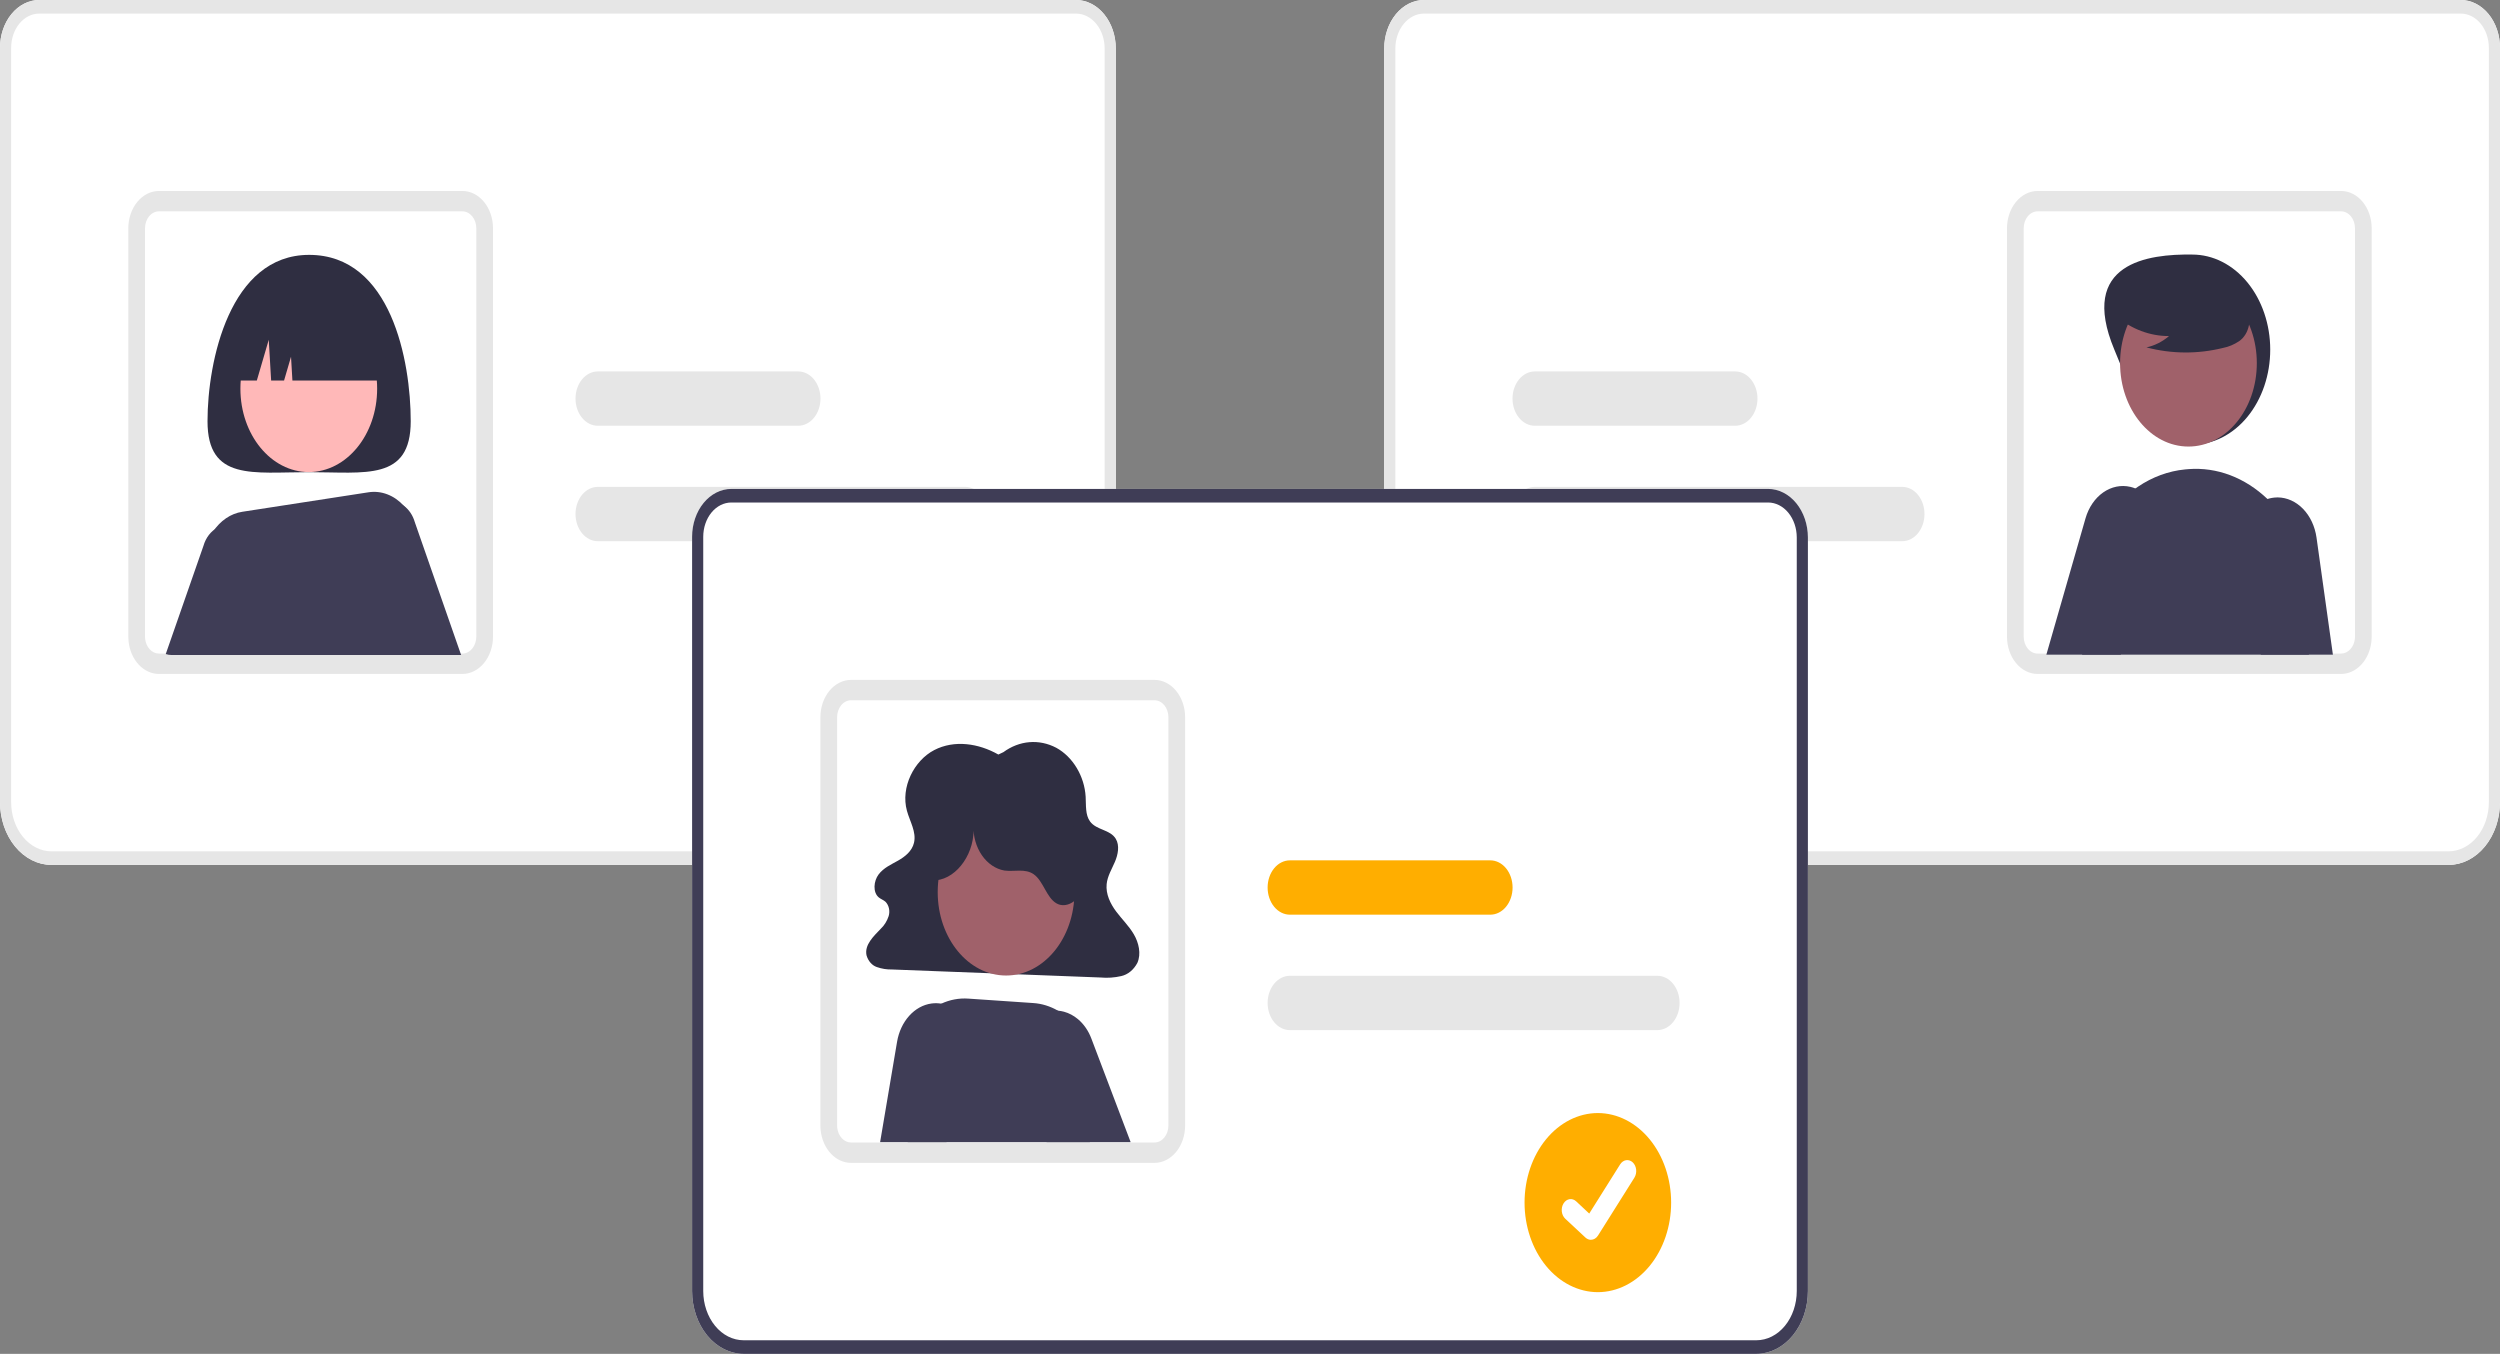 <svg width="325" height="176" viewBox="0 0 325 176" fill="none" xmlns="http://www.w3.org/2000/svg">
<rect x="0" y="0" width="325" height="176" fill="#808080" stroke="none"/>
<g clip-path="url(#clip0_26_19)">
<path d="M138.359 112.44H6.695C4.92 112.438 3.218 111.577 1.963 110.046C0.708 108.515 0.002 106.439 0 104.274V6.218C0.001 4.57 0.539 2.989 1.495 1.823C2.451 0.658 3.746 0.002 5.098 0H139.88C141.252 0.002 142.567 0.667 143.537 1.85C144.507 3.034 145.052 4.638 145.054 6.311V104.274C145.052 106.439 144.346 108.515 143.091 110.046C141.836 111.577 140.134 112.438 138.359 112.44Z" fill="white"/>
<path d="M138.359 112.44H6.695C4.92 112.438 3.218 111.577 1.963 110.046C0.708 108.515 0.002 106.439 0 104.274V6.218C0.001 4.57 0.539 2.989 1.495 1.823C2.451 0.658 3.746 0.002 5.098 0H139.88C141.252 0.002 142.567 0.667 143.537 1.85C144.507 3.034 145.052 4.638 145.054 6.311V104.274C145.052 106.439 144.346 108.515 143.091 110.046C141.836 111.577 140.134 112.438 138.359 112.44ZM5.098 1.766C4.13 1.767 3.202 2.237 2.518 3.071C1.834 3.906 1.449 5.038 1.448 6.218V104.274C1.449 105.971 2.002 107.598 2.986 108.798C3.97 109.998 5.304 110.673 6.695 110.675H138.359C139.75 110.673 141.084 109.998 142.068 108.798C143.051 107.598 143.605 105.971 143.606 104.274V6.311C143.605 5.106 143.212 3.95 142.514 3.098C141.815 2.246 140.868 1.767 139.88 1.766H5.098Z" fill="#E6E6E6"/>
<path d="M60.112 87.614H20.66C19.695 87.612 18.763 87.183 18.037 86.407C17.311 85.631 16.841 84.56 16.714 83.393C16.69 83.183 16.678 82.971 16.679 82.758V29.682C16.681 28.394 17.1 27.16 17.847 26.25C18.593 25.34 19.605 24.828 20.66 24.826H60.112C61.167 24.828 62.179 25.34 62.925 26.25C63.671 27.16 64.091 28.394 64.092 29.682V82.758C64.091 84.046 63.671 85.28 62.925 86.19C62.179 87.1 61.167 87.612 60.112 87.614ZM20.66 27.475C20.18 27.475 19.72 27.708 19.381 28.122C19.042 28.535 18.851 29.096 18.851 29.682V82.758C18.85 82.849 18.855 82.94 18.864 83.03C18.92 83.563 19.133 84.054 19.463 84.41C19.794 84.767 20.219 84.964 20.66 84.965H60.112C60.591 84.965 61.051 84.732 61.391 84.318C61.73 83.904 61.921 83.344 61.921 82.758V29.682C61.921 29.096 61.73 28.535 61.391 28.122C61.051 27.708 60.591 27.475 60.112 27.475H20.66Z" fill="#E6E6E6"/>
<path d="M125.479 70.355H77.712C76.944 70.355 76.207 69.983 75.665 69.321C75.122 68.659 74.817 67.761 74.817 66.824C74.817 65.888 75.122 64.99 75.665 64.327C76.207 63.665 76.944 63.293 77.712 63.293H125.479C126.247 63.293 126.983 63.665 127.526 64.327C128.069 64.99 128.374 65.888 128.374 66.824C128.374 67.761 128.069 68.659 127.526 69.321C126.983 69.983 126.247 70.355 125.479 70.355Z" fill="#E6E6E6"/>
<path d="M103.767 55.348H77.712C76.944 55.348 76.207 54.976 75.665 54.314C75.122 53.652 74.817 52.754 74.817 51.817C74.817 50.881 75.122 49.983 75.665 49.32C76.207 48.658 76.944 48.286 77.712 48.286H103.767C104.535 48.286 105.271 48.658 105.814 49.32C106.357 49.983 106.662 50.881 106.662 51.817C106.662 52.754 106.357 53.652 105.814 54.314C105.271 54.976 104.535 55.348 103.767 55.348Z" fill="#E6E6E6"/>
<path d="M53.394 54.761C53.394 62.562 47.48 61.382 40.185 61.382C32.891 61.382 26.977 62.562 26.977 54.761C26.977 46.961 29.866 33.133 40.185 33.133C50.861 33.133 53.394 46.961 53.394 54.761Z" fill="#2F2E41"/>
<path d="M53.928 67.89C53.673 66.993 53.166 66.236 52.495 65.754C52.366 65.657 52.23 65.572 52.09 65.502C51.502 65.204 50.856 65.121 50.23 65.264C49.604 65.406 49.026 65.768 48.566 66.305C48.106 66.842 47.784 67.531 47.64 68.288C47.496 69.044 47.536 69.835 47.755 70.565L53.016 85.153H59.946L53.928 67.89Z" fill="#3F3D56"/>
<path d="M30.967 68.684C30.551 68.439 30.098 68.304 29.636 68.288C29.174 68.272 28.715 68.375 28.288 68.59C27.861 68.805 27.477 69.129 27.16 69.538C26.842 69.948 26.6 70.434 26.447 70.966L21.548 85.025C21.799 85.11 22.058 85.153 22.318 85.153H28.467L32.621 73.641C32.898 72.712 32.882 71.69 32.577 70.774C32.271 69.858 31.698 69.114 30.967 68.684Z" fill="#3F3D56"/>
<path d="M40.141 61.369C45.05 61.369 49.029 56.515 49.029 50.528C49.029 44.541 45.05 39.687 40.141 39.687C35.233 39.687 31.253 44.541 31.253 50.528C31.253 56.515 35.233 61.369 40.141 61.369Z" fill="#FFB8B8"/>
<path d="M52.651 65.926C52.6 65.868 52.55 65.806 52.495 65.754C51.876 65.072 51.142 64.563 50.346 64.26C49.549 63.958 48.709 63.869 47.881 64.001L31.503 66.53C30.002 66.757 28.633 67.687 27.686 69.124C26.739 70.561 26.288 72.392 26.429 74.228C26.654 77.309 27.015 81.198 27.595 85.153H53.469L54.42 71.664C54.497 70.607 54.378 69.542 54.071 68.549C53.765 67.556 53.279 66.659 52.651 65.926Z" fill="#3F3D56"/>
<path d="M29.872 49.465H33.388L34.938 44.168L35.248 49.465H36.929L37.833 46.375L38.014 49.465H50.499C50.499 46.421 49.508 43.502 47.743 41.35C45.979 39.198 43.586 37.989 41.09 37.989H39.281C36.785 37.989 34.392 39.198 32.628 41.35C30.863 43.502 29.872 46.421 29.872 49.465Z" fill="#2F2E41"/>
<path d="M179.946 104.274V6.311C179.948 4.638 180.493 3.034 181.463 1.85C182.433 0.667 183.748 0.002 185.12 0H319.902C321.254 0.002 322.549 0.658 323.505 1.823C324.461 2.989 324.999 4.57 325 6.218V104.274C324.998 106.439 324.292 108.515 323.037 110.046C321.782 111.577 320.08 112.438 318.305 112.44H186.641C184.866 112.438 183.164 111.577 181.909 110.046C180.654 108.515 179.948 106.439 179.946 104.274Z" fill="white"/>
<path d="M179.946 104.274V6.311C179.948 4.638 180.493 3.034 181.463 1.85C182.433 0.667 183.748 0.002 185.12 0H319.902C321.254 0.002 322.549 0.658 323.505 1.823C324.461 2.989 324.999 4.57 325 6.218V104.274C324.998 106.439 324.292 108.515 323.037 110.046C321.782 111.577 320.08 112.438 318.305 112.44H186.641C184.866 112.438 183.164 111.577 181.909 110.046C180.654 108.515 179.948 106.439 179.946 104.274ZM185.12 1.766C184.132 1.767 183.185 2.246 182.486 3.098C181.788 3.95 181.395 5.106 181.394 6.311V104.274C181.395 105.971 181.949 107.598 182.932 108.798C183.916 109.998 185.25 110.673 186.641 110.675H318.305C319.696 110.673 321.03 109.998 322.014 108.798C322.998 107.598 323.551 105.971 323.553 104.274V6.218C323.551 5.038 323.166 3.906 322.482 3.071C321.798 2.237 320.87 1.767 319.902 1.766H185.12Z" fill="#E6E6E6"/>
<path d="M260.908 82.758V29.682C260.909 28.394 261.329 27.16 262.075 26.25C262.821 25.34 263.833 24.828 264.888 24.826H304.34C305.395 24.828 306.407 25.34 307.153 26.25C307.9 27.16 308.319 28.394 308.321 29.682V82.758C308.322 82.971 308.31 83.183 308.286 83.393C308.159 84.56 307.689 85.631 306.963 86.407C306.237 87.183 305.305 87.612 304.34 87.614H264.888C263.833 87.612 262.821 87.1 262.075 86.19C261.329 85.28 260.909 84.046 260.908 82.758ZM264.888 27.475C264.409 27.475 263.949 27.708 263.609 28.122C263.27 28.535 263.079 29.096 263.079 29.682V82.758C263.079 83.344 263.27 83.904 263.609 84.318C263.949 84.732 264.409 84.965 264.888 84.965H304.34C304.781 84.964 305.206 84.767 305.537 84.41C305.867 84.054 306.08 83.563 306.136 83.03C306.145 82.94 306.15 82.849 306.149 82.758V29.682C306.149 29.096 305.958 28.535 305.619 28.122C305.28 27.708 304.82 27.475 304.34 27.475H264.888Z" fill="#E6E6E6"/>
<path d="M196.626 66.824C196.627 65.888 196.932 64.991 197.475 64.329C198.017 63.667 198.753 63.294 199.521 63.293H247.288C248.056 63.293 248.793 63.665 249.335 64.327C249.878 64.99 250.183 65.888 250.183 66.824C250.183 67.761 249.878 68.659 249.335 69.321C248.793 69.983 248.056 70.355 247.288 70.355H199.521C198.753 70.354 198.017 69.982 197.475 69.32C196.932 68.658 196.627 67.76 196.626 66.824Z" fill="#E6E6E6"/>
<path d="M196.626 51.817C196.627 50.881 196.932 49.983 197.475 49.322C198.017 48.66 198.753 48.287 199.521 48.286H225.576C226.344 48.286 227.08 48.658 227.623 49.32C228.166 49.983 228.471 50.881 228.471 51.817C228.471 52.754 228.166 53.652 227.623 54.314C227.08 54.976 226.344 55.348 225.576 55.348H199.521C198.753 55.347 198.017 54.975 197.475 54.313C196.932 53.651 196.627 52.753 196.626 51.817Z" fill="#E6E6E6"/>
<path d="M274.864 45.452C277.401 51.536 279.401 57.811 284.997 57.811C287.684 57.811 290.262 56.509 292.162 54.191C294.062 51.874 295.13 48.73 295.13 45.452C295.13 42.175 294.062 39.031 292.162 36.713C290.262 34.395 287.684 33.093 284.997 33.093C279.31 33.007 270.142 34.128 274.864 45.452Z" fill="#2F2E41"/>
<path d="M284.498 58.052C289.407 58.052 293.386 53.198 293.386 47.211C293.386 41.224 289.407 36.37 284.498 36.37C279.59 36.37 275.61 41.224 275.61 47.211C275.61 53.198 279.59 58.052 284.498 58.052Z" fill="#A0616A"/>
<path d="M296.633 66.972C296.06 66.21 295.436 65.508 294.769 64.871C291.852 62.082 288.195 60.699 284.495 60.986C284.347 60.995 284.199 61.009 284.05 61.026C281.908 61.235 279.826 61.998 277.945 63.265C276.063 64.531 274.424 66.272 273.136 68.371C271.829 70.502 270.91 72.95 270.44 75.549C269.971 78.149 269.962 80.84 270.415 83.444C270.513 83.996 270.599 84.552 270.683 85.108H300.147L300.487 82.328C300.827 79.579 300.657 76.773 299.99 74.116C299.323 71.458 298.176 69.017 296.633 66.972Z" fill="#3F3D56"/>
<path d="M301.145 69.872C300.938 68.421 300.319 67.106 299.398 66.154C298.477 65.202 297.312 64.675 296.104 64.663C296.057 64.663 296.007 64.668 295.96 64.668C295.558 64.679 295.158 64.747 294.769 64.871C294.115 65.083 293.502 65.45 292.965 65.952C292.428 66.454 291.977 67.08 291.639 67.795C291.3 68.51 291.081 69.299 290.994 70.118C290.906 70.936 290.952 71.767 291.129 72.564L293.912 85.108H303.277L301.145 69.872Z" fill="#3F3D56"/>
<path d="M280.537 66.583C280.184 65.738 279.677 65.001 279.057 64.429C278.617 64.024 278.125 63.711 277.602 63.502C277.388 63.413 277.169 63.342 276.947 63.291C275.736 63.011 274.484 63.269 273.416 64.016C272.347 64.764 271.533 65.953 271.121 67.369L266.026 85.108H275.695L280.627 72.061C280.956 71.2 281.119 70.259 281.103 69.309C281.087 68.36 280.894 67.427 280.537 66.583Z" fill="#3F3D56"/>
<path d="M275.067 41.084C277.098 42.792 279.508 43.7 281.975 43.688C281.095 44.432 280.094 44.935 279.039 45.162C282.319 46.02 285.708 46.043 288.996 45.23C289.726 45.087 290.431 44.792 291.08 44.357C291.403 44.137 291.685 43.836 291.906 43.474C292.128 43.113 292.285 42.698 292.367 42.258C292.585 40.736 291.613 39.353 290.602 38.421C289.055 37.016 287.271 36.048 285.379 35.587C283.488 35.126 281.536 35.183 279.665 35.755C278.443 36.14 277.219 36.791 276.425 37.988C275.632 39.185 275.397 41.03 276.153 42.262L275.067 41.084Z" fill="#2F2E41"/>
<path d="M228.332 176H96.668C94.893 175.998 93.191 175.136 91.936 173.606C90.681 172.075 89.975 169.999 89.973 167.834V69.778C89.975 68.13 90.512 66.549 91.468 65.383C92.424 64.218 93.72 63.562 95.071 63.56H229.853C231.225 63.562 232.54 64.227 233.51 65.41C234.48 66.593 235.025 68.198 235.027 69.871V167.834C235.025 169.999 234.319 172.075 233.064 173.606C231.809 175.136 230.107 175.998 228.332 176Z" fill="white"/>
<path d="M228.332 176H96.668C94.893 175.998 93.191 175.136 91.936 173.606C90.681 172.075 89.975 169.999 89.973 167.834V69.778C89.975 68.13 90.512 66.549 91.468 65.383C92.424 64.218 93.72 63.562 95.071 63.56H229.853C231.225 63.562 232.54 64.227 233.51 65.41C234.48 66.593 235.025 68.198 235.027 69.871V167.834C235.025 169.999 234.319 172.075 233.064 173.606C231.809 175.136 230.107 175.998 228.332 176ZM95.071 65.325C94.103 65.327 93.175 65.796 92.491 66.631C91.807 67.466 91.422 68.598 91.421 69.778V167.834C91.422 169.531 91.976 171.158 92.959 172.358C93.943 173.558 95.277 174.233 96.668 174.234H228.332C229.723 174.233 231.057 173.558 232.041 172.358C233.024 171.158 233.578 169.531 233.579 167.834V69.871C233.578 68.665 233.185 67.51 232.487 66.658C231.788 65.806 230.841 65.327 229.853 65.325H95.071Z" fill="#3F3D56"/>
<path d="M150.085 151.174H110.633C109.668 151.172 108.736 150.743 108.01 149.967C107.285 149.191 106.814 148.12 106.687 146.953C106.663 146.742 106.651 146.531 106.653 146.318V93.241C106.654 91.954 107.073 90.72 107.82 89.81C108.566 88.9 109.578 88.388 110.633 88.386H150.085C151.14 88.388 152.152 88.9 152.898 89.81C153.645 90.72 154.064 91.954 154.066 93.241V146.318C154.064 147.606 153.645 148.84 152.898 149.75C152.152 150.66 151.14 151.172 150.085 151.174ZM110.633 91.034C110.153 91.035 109.694 91.268 109.354 91.682C109.015 92.095 108.824 92.656 108.824 93.241V146.318C108.823 146.409 108.828 146.5 108.838 146.59C108.893 147.123 109.106 147.614 109.436 147.97C109.767 148.327 110.192 148.524 110.633 148.525H150.085C150.565 148.525 151.024 148.292 151.364 147.878C151.703 147.464 151.894 146.903 151.894 146.318V93.241C151.894 92.656 151.703 92.095 151.364 91.682C151.024 91.268 150.565 91.035 150.085 91.034H110.633Z" fill="#E6E6E6"/>
<path d="M129.786 98.09C127.218 96.632 124.065 96.155 121.452 97.509C118.838 98.863 117.057 102.334 117.902 105.406C118.285 106.798 119.157 108.168 118.817 109.574C118.556 110.657 117.643 111.372 116.747 111.88C115.85 112.388 114.87 112.816 114.221 113.673C113.573 114.53 113.438 116.006 114.248 116.67C114.514 116.889 114.848 116.993 115.107 117.224C115.327 117.443 115.486 117.74 115.562 118.074C115.637 118.408 115.625 118.762 115.528 119.088C115.312 119.743 114.956 120.315 114.496 120.743C113.577 121.71 112.362 122.817 112.647 124.19C112.753 124.557 112.93 124.887 113.163 125.153C113.396 125.419 113.678 125.612 113.985 125.716C114.623 125.941 115.285 126.047 115.949 126.032L143.078 127.075C143.973 127.157 144.874 127.095 145.756 126.892C146.185 126.797 146.593 126.594 146.955 126.298C147.317 126.001 147.625 125.617 147.86 125.169C148.379 123.996 148.038 122.551 147.396 121.456C146.755 120.36 145.847 119.497 145.097 118.491C144.346 117.485 143.733 116.23 143.865 114.93C143.971 113.889 144.533 112.99 144.937 112.045C145.341 111.099 145.576 109.918 145.053 109.048C144.315 107.823 142.546 107.934 141.708 106.792C141.075 105.93 141.197 104.689 141.135 103.578C140.983 100.904 139.466 98.38 137.306 97.207C136.207 96.632 135.013 96.384 133.82 96.483C132.628 96.582 131.471 97.025 130.447 97.777L129.786 98.09Z" fill="#2F2E41"/>
<path d="M130.79 126.818C135.699 126.818 139.678 121.965 139.678 115.977C139.678 109.99 135.699 105.136 130.79 105.136C125.881 105.136 121.902 109.99 121.902 115.977C121.902 121.965 125.881 126.818 130.79 126.818Z" fill="#A0616A"/>
<path d="M142.459 140.819C142.45 138.918 142.019 137.057 141.211 135.432C140.402 133.808 139.248 132.481 137.87 131.594C137.758 131.519 137.642 131.452 137.527 131.386C136.527 130.808 135.444 130.472 134.339 130.397L125.878 129.819C124.683 129.736 123.487 129.96 122.368 130.477C122.095 130.601 121.828 130.742 121.568 130.901C120.75 131.392 120.002 132.04 119.353 132.821C118.498 133.85 117.829 135.087 117.389 136.45C116.949 137.814 116.748 139.275 116.798 140.739L116.95 145.113L118.014 148.481H141.67C141.964 148.047 142.218 147.577 142.43 147.077C142.831 146.108 143.042 145.038 143.047 143.952C143.053 142.866 142.851 141.794 142.459 140.819Z" fill="#3F3D56"/>
<path d="M141.88 135.019C141.494 133.997 140.889 133.122 140.129 132.485C139.58 132.027 138.965 131.7 138.315 131.523C138.056 131.453 137.792 131.408 137.527 131.386C137.004 131.343 136.479 131.398 135.971 131.549C135.211 131.78 134.504 132.218 133.904 132.83C133.303 133.443 132.825 134.214 132.505 135.085C132.184 135.956 132.03 136.905 132.055 137.859C132.079 138.813 132.281 139.748 132.645 140.593L135.898 148.106L136.061 148.481H146.986L141.88 135.019Z" fill="#3F3D56"/>
<path d="M124 131.104C123.488 130.786 122.936 130.574 122.368 130.477C121.944 130.403 121.515 130.396 121.09 130.455C120.009 130.604 118.994 131.166 118.191 132.061C117.388 132.956 116.837 134.138 116.617 135.438L114.414 148.481H123.034L124.644 147.678L126.649 138.294C126.94 136.907 126.837 135.44 126.356 134.133C125.875 132.827 125.044 131.759 124 131.104Z" fill="#3F3D56"/>
<path d="M121.697 114.436C124.504 114.161 126.834 110.741 126.543 107.325C126.51 108.733 126.902 110.107 127.646 111.185C128.389 112.263 129.431 112.97 130.574 113.171C131.862 113.345 133.273 112.869 134.394 113.662C135.635 114.539 136.032 116.67 137.326 117.428C138.575 118.16 140.162 117.162 140.779 115.648C141.396 114.134 141.245 112.315 140.836 110.7C140.252 108.396 139.19 106.316 137.752 104.661C136.314 103.006 134.55 101.834 132.631 101.257C130.711 100.681 128.702 100.72 126.799 101.371C124.895 102.022 123.162 103.263 121.769 104.973C120.589 106.421 119.651 108.266 119.499 110.299C119.347 112.333 120.121 114.539 121.618 115.453L121.697 114.436Z" fill="#2F2E41"/>
<path d="M215.452 133.915H167.685C166.917 133.915 166.181 133.543 165.638 132.881C165.095 132.219 164.79 131.321 164.79 130.384C164.79 129.448 165.095 128.55 165.638 127.887C166.181 127.225 166.917 126.853 167.685 126.853H215.452C216.22 126.853 216.957 127.225 217.499 127.887C218.042 128.55 218.347 129.448 218.347 130.384C218.347 131.321 218.042 132.219 217.499 132.881C216.957 133.543 216.22 133.915 215.452 133.915Z" fill="#E6E6E6"/>
<path d="M193.74 118.908H167.685C166.917 118.908 166.181 118.536 165.638 117.874C165.095 117.212 164.79 116.313 164.79 115.377C164.79 114.44 165.095 113.542 165.638 112.88C166.181 112.218 166.917 111.846 167.685 111.846H193.74C194.508 111.846 195.244 112.218 195.787 112.88C196.33 113.542 196.635 114.44 196.635 115.377C196.635 116.313 196.33 117.212 195.787 117.874C195.244 118.536 194.508 118.908 193.74 118.908Z" fill="#FFAE00"/>
<path d="M207.72 144.696C205.192 144.701 202.768 145.931 200.982 148.113C199.196 150.296 198.192 153.254 198.192 156.339C198.192 159.423 199.196 162.381 200.982 164.564C202.768 166.747 205.192 167.976 207.72 167.982H207.72C210.249 167.976 212.672 166.747 214.459 164.564C216.245 162.381 217.248 159.423 217.248 156.339C217.248 153.254 216.245 150.296 214.459 148.113C212.672 145.931 210.249 144.701 207.72 144.696Z" fill="#FFAE00"/>
<path d="M206.814 161.174C206.563 161.175 206.319 161.075 206.118 160.892L206.105 160.88L203.48 158.431C203.235 158.201 203.075 157.862 203.034 157.488C202.994 157.114 203.077 156.736 203.265 156.437C203.453 156.138 203.731 155.942 204.038 155.892C204.344 155.843 204.654 155.943 204.9 156.172L206.6 157.763L210.618 151.369C210.711 151.221 210.827 151.097 210.96 151.003C211.092 150.91 211.239 150.849 211.39 150.825C211.542 150.8 211.696 150.812 211.844 150.861C211.992 150.909 212.131 150.992 212.253 151.106L212.253 151.106L212.228 151.148L212.254 151.106C212.499 151.336 212.659 151.675 212.7 152.049C212.74 152.423 212.657 152.801 212.469 153.101L207.743 160.617C207.634 160.791 207.493 160.931 207.333 161.027C207.172 161.123 206.995 161.173 206.816 161.172L206.814 161.174Z" fill="white"/>
</g>
<defs>
<clipPath id="clip0_26_19">
<rect width="325" height="176" fill="white"/>
</clipPath>
</defs>
</svg>

